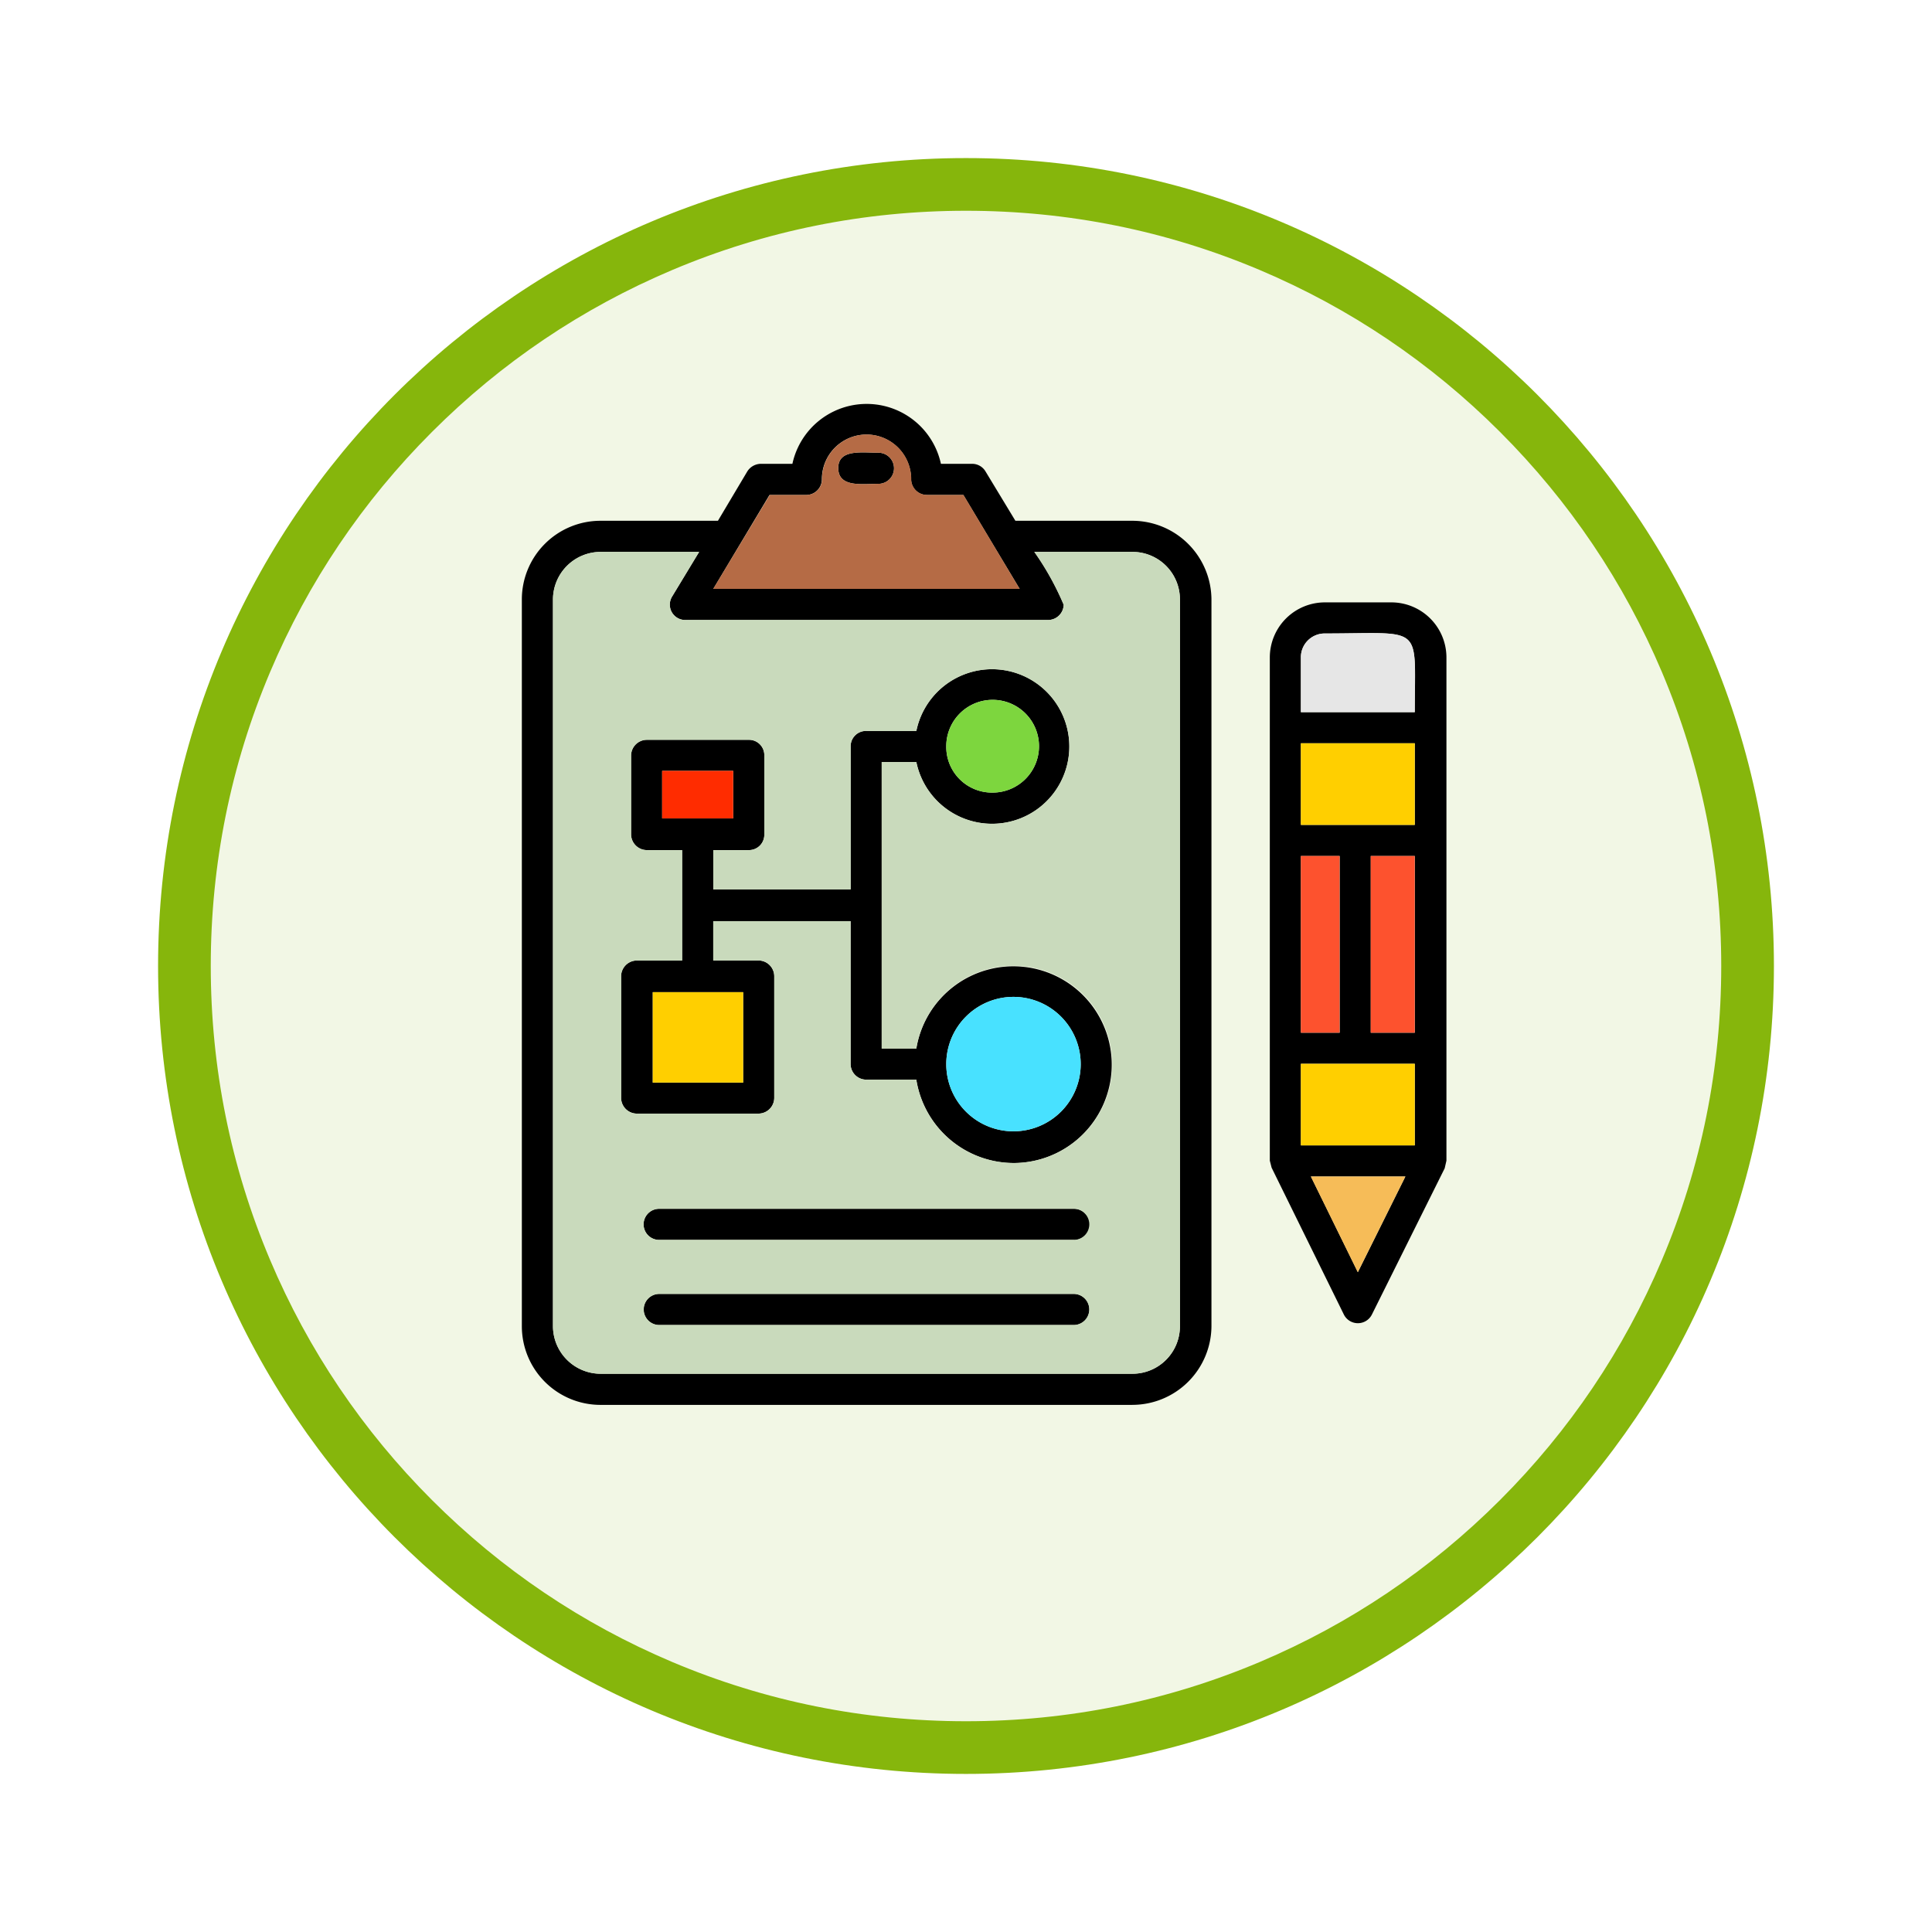 <svg xmlns="http://www.w3.org/2000/svg" xmlns:xlink="http://www.w3.org/1999/xlink" width="110" height="110" viewBox="0 0 110 110">
  <defs>
    <filter id="Trazado_982547" x="0" y="0" width="110" height="110" filterUnits="userSpaceOnUse">
      <feOffset dy="3" input="SourceAlpha"/>
      <feGaussianBlur stdDeviation="3" result="blur"/>
      <feFlood flood-opacity="0.161"/>
      <feComposite operator="in" in2="blur"/>
      <feComposite in="SourceGraphic"/>
    </filter>
  </defs>
  <g id="Grupo_1175986" data-name="Grupo 1175986" transform="translate(-670 -15051)">
    <g id="Grupo_1173150" data-name="Grupo 1173150" transform="translate(679 15057)">
      <g id="Grupo_1163801" data-name="Grupo 1163801" transform="translate(0 0)">
        <g id="Grupo_1163014" data-name="Grupo 1163014">
          <g id="Grupo_1157015" data-name="Grupo 1157015" transform="translate(0 0)">
            <g id="Grupo_1155792" data-name="Grupo 1155792" transform="translate(0 0)">
              <g id="Grupo_1154703" data-name="Grupo 1154703">
                <g id="Grupo_1150789" data-name="Grupo 1150789">
                  <g id="Grupo_1154212" data-name="Grupo 1154212">
                    <g id="Grupo_1152583" data-name="Grupo 1152583">
                      <g id="Grupo_1146973" data-name="Grupo 1146973" transform="translate(0 0)">
                        <g id="Grupo_1146954" data-name="Grupo 1146954">
                          <g transform="matrix(1, 0, 0, 1, -9, -6)" filter="url(#Trazado_982547)">
                            <g id="Trazado_982547-2" data-name="Trazado 982547" transform="translate(9 6)" fill="#f2f7e5">
                              <path d="M 46 90.5 C 39.992 90.5 34.164 89.324 28.679 87.003 C 23.38 84.762 18.621 81.553 14.534 77.466 C 10.446 73.379 7.238 68.62 4.996 63.321 C 2.676 57.836 1.5 52.008 1.5 46 C 1.5 39.992 2.676 34.164 4.996 28.679 C 7.238 23.38 10.446 18.621 14.534 14.534 C 18.621 10.446 23.38 7.238 28.679 4.996 C 34.164 2.676 39.992 1.5 46 1.5 C 52.008 1.5 57.836 2.676 63.321 4.996 C 68.62 7.238 73.379 10.446 77.466 14.534 C 81.554 18.621 84.762 23.38 87.004 28.679 C 89.324 34.164 90.5 39.992 90.5 46 C 90.5 52.008 89.324 57.836 87.004 63.321 C 84.762 68.62 81.554 73.379 77.466 77.466 C 73.379 81.553 68.62 84.762 63.321 87.003 C 57.836 89.324 52.008 90.5 46 90.5 Z" stroke="none"/>
                              <path d="M 46 3 C 40.194 3 34.563 4.136 29.263 6.378 C 24.143 8.544 19.544 11.644 15.594 15.594 C 11.644 19.544 8.544 24.143 6.378 29.263 C 4.137 34.563 3 40.194 3 46 C 3 51.806 4.137 57.437 6.378 62.737 C 8.544 67.857 11.644 72.455 15.594 76.405 C 19.544 80.355 24.143 83.456 29.263 85.622 C 34.563 87.863 40.194 89 46 89 C 51.806 89 57.437 87.863 62.737 85.622 C 67.857 83.456 72.456 80.355 76.406 76.405 C 80.356 72.455 83.456 67.857 85.622 62.737 C 87.864 57.437 89 51.806 89 46 C 89 40.194 87.864 34.563 85.622 29.263 C 83.456 24.143 80.356 19.544 76.406 15.594 C 72.456 11.644 67.857 8.544 62.737 6.378 C 57.437 4.136 51.806 3 46 3 M 46 -7.62939453125e-06 C 71.405 -7.62939453125e-06 92 20.595 92 46 C 92 71.405 71.405 92 46 92 C 20.595 92 7.62939453125e-06 71.405 7.62939453125e-06 46 C 7.62939453125e-06 20.595 20.595 -7.62939453125e-06 46 -7.62939453125e-06 Z" stroke="none" fill="#86b60c"/>
                            </g>
                          </g>
                        </g>
                      </g>
                    </g>
                  </g>
                </g>
              </g>
            </g>
          </g>
        </g>
      </g>
    </g>
    <g id="Layer_x0020_1" transform="translate(633.712 15073)">
      <path id="Trazado_1032294" data-name="Trazado 1032294" d="M93.976,44.217a5.633,5.633,0,0,1-5.515-4.746H85.62a.892.892,0,0,1-.9-.869V30.446H76.9v2.239H79.47a.9.9,0,0,1,.9.9v6.919a.9.9,0,0,1-.9.9H72.551a.9.9,0,0,1-.9-.9V33.588a.9.9,0,0,1,.9-.9h2.574V26.4H73.119a.9.9,0,0,1-.9-.9V21.021a.9.9,0,0,1,.9-.9h5.816a.871.871,0,0,1,.869.9V25.5a.871.871,0,0,1-.869.9H76.9v2.239h7.821V20.486a.871.871,0,0,1,.9-.869h2.841a4.4,4.4,0,1,1,0,1.771H86.489V37.7h1.972a5.6,5.6,0,1,1,5.515,6.518Zm6.785,13.771H70.479A4.479,4.479,0,0,1,66,53.509V12.13a4.479,4.479,0,0,1,4.479-4.479h6.685l1.671-2.808a.926.926,0,0,1,.769-.435h1.8a4.326,4.326,0,0,1,8.456,0h1.771a.884.884,0,0,1,.769.435l1.7,2.808h6.651a4.508,4.508,0,0,1,4.512,4.479V53.509A4.508,4.508,0,0,1,100.761,57.987ZM76.094,9.423H70.479a2.717,2.717,0,0,0-2.707,2.707V53.509a2.717,2.717,0,0,0,2.707,2.707h30.282a2.7,2.7,0,0,0,2.707-2.707V12.13a2.7,2.7,0,0,0-2.707-2.707H95.179a16.022,16.022,0,0,1,1.671,3.008.89.89,0,0,1-.9.869H75.325a.876.876,0,0,1-.769-1.337Zm16.745-.4-1.7-2.841H89.062a.9.9,0,0,1-.9-.9,2.54,2.54,0,0,0-5.08,0,.892.892,0,0,1-.869.9H80.1L76.9,11.528H94.343ZM86.355,5.546c-.969,0-2.34.234-2.34-.9,0-1.1,1.37-.869,2.34-.869A.886.886,0,0,1,86.355,5.546Zm11.1,43.05H73.788a.886.886,0,0,1,0-1.771H97.452A.886.886,0,0,1,97.452,48.6Zm0,4.846H73.788a.886.886,0,0,1,0-1.771H97.452A.886.886,0,0,1,97.452,53.442Zm19.386-10.228V38.568h-6.484v4.646Zm0-6.417V26.736h-2.507V36.8Zm0-11.832V20.319h-6.484v4.646Zm-6.484,1.771V36.8h2.206V26.736Zm-1.771,17.347V15.439a3.138,3.138,0,0,1,3.142-3.142H115.5a3.138,3.138,0,0,1,3.142,3.142V44.083l-.1.435L114.4,52.84a.892.892,0,0,1-1.6,0l-4.111-8.356Zm1.771-25.536h6.484c0-5.08.568-4.479-5.114-4.479a1.355,1.355,0,0,0-1.37,1.37Zm.568,26.438,2.674,5.448,2.707-5.448ZM73.988,24.6h4.044V21.89H73.988Zm-.535,15.041H78.6V34.49H73.453ZM90.165,20.486a2.6,2.6,0,0,0,2.64,2.64,2.64,2.64,0,1,0-2.64-2.64Zm3.81,14.272A3.827,3.827,0,1,0,97.819,38.6,3.837,3.837,0,0,0,93.976,34.758Z" transform="translate(0 0)" fill-rule="evenodd"/>
      <path id="Trazado_1032295" data-name="Trazado 1032295" d="M145.2,276.564a5.615,5.615,0,1,1-5.515,6.484h-2.841a.892.892,0,0,1-.9-.869v-8.155h-7.821v2.239H130.7a.9.9,0,0,1,.9.9v6.919a.9.9,0,0,1-.9.9H123.78a.9.9,0,0,1-.9-.9v-6.919a.9.9,0,0,1,.9-.9h2.574v-6.284h-2.005a.9.9,0,0,1-.9-.9V264.6a.9.9,0,0,1,.9-.9h5.816a.871.871,0,0,1,.869.9v4.479a.871.871,0,0,1-.869.9h-2.039v2.239h7.821v-8.155a.871.871,0,0,1,.9-.869h2.841a4.4,4.4,0,1,1,0,1.771h-1.972v16.311h1.972A5.6,5.6,0,0,1,145.2,276.564ZM125.016,290.4H148.68a.886.886,0,0,1,0,1.771H125.016A.886.886,0,0,1,125.016,290.4Zm0,4.846H148.68a.886.886,0,0,1,0,1.771H125.016A.886.886,0,0,1,125.016,295.247Zm-3.309,4.546h30.282a2.7,2.7,0,0,0,2.707-2.707V255.707A2.7,2.7,0,0,0,151.989,253h-5.582a16.022,16.022,0,0,1,1.671,3.008.89.89,0,0,1-.9.869H126.554a.876.876,0,0,1-.769-1.337l1.537-2.54h-5.615A2.717,2.717,0,0,0,119,255.707v41.378A2.717,2.717,0,0,0,121.707,299.793Z" transform="translate(-51.229 -243.577)" fill="#c9dabc" fill-rule="evenodd"/>
      <path id="Trazado_1032296" data-name="Trazado 1032296" d="M392,62.757h17.447l-1.5-2.507-1.7-2.841h-2.072a.9.9,0,0,1-.9-.9,2.54,2.54,0,0,0-5.08,0,.892.892,0,0,1-.869.9h-2.106Zm9.459-5.983c-.969,0-2.34.234-2.34-.9,0-1.1,1.37-.869,2.34-.869A.886.886,0,0,1,401.459,56.774Z" transform="translate(-315.104 -51.229)" fill="#b56b45" fill-rule="evenodd"/>
      <path id="Trazado_1032297" data-name="Trazado 1032297" d="M1393,392.732v3.108h6.484c0-5.08.568-4.479-5.114-4.479A1.355,1.355,0,0,0,1393,392.732Z" transform="translate(-1282.647 -377.293)" fill="#e6e6e6" fill-rule="evenodd"/>
      <path id="Trazado_1032298" data-name="Trazado 1032298" d="M1399.484,579H1393v4.646h6.484Z" transform="translate(-1282.647 -558.681)" fill="#ffcf00" fill-rule="evenodd"/>
      <path id="Trazado_1032299" data-name="Trazado 1032299" d="M1514.507,771H1512v10.06h2.507Z" transform="translate(-1397.669 -744.264)" fill="#fd522e" fill-rule="evenodd"/>
      <path id="Trazado_1032300" data-name="Trazado 1032300" d="M1395.206,781.06V771H1393v10.06Z" transform="translate(-1282.647 -744.264)" fill="#fd522e" fill-rule="evenodd"/>
      <path id="Trazado_1032301" data-name="Trazado 1032301" d="M1399.484,1125H1393v4.646h6.484Z" transform="translate(-1282.647 -1086.432)" fill="#ffcf00" fill-rule="evenodd"/>
      <path id="Trazado_1032302" data-name="Trazado 1032302" d="M1415.381,1317H1410l2.674,5.448Z" transform="translate(-1299.079 -1272.015)" fill="#f6bc58" fill-rule="evenodd"/>
      <path id="Trazado_1032303" data-name="Trazado 1032303" d="M792.81,1018.654a3.827,3.827,0,1,0-3.81-3.81A3.816,3.816,0,0,0,792.81,1018.654Z" transform="translate(-698.835 -976.242)" fill="#48e1ff" fill-rule="evenodd"/>
      <path id="Trazado_1032304" data-name="Trazado 1032304" d="M791.641,510.281A2.64,2.64,0,1,0,789,507.64,2.6,2.6,0,0,0,791.641,510.281Z" transform="translate(-698.835 -487.154)" fill="#7dd63e" fill-rule="evenodd"/>
      <path id="Trazado_1032305" data-name="Trazado 1032305" d="M309.044,628.707V626H305v2.707Z" transform="translate(-231.012 -604.11)" fill="#ff2c00" fill-rule="evenodd"/>
      <path id="Trazado_1032306" data-name="Trazado 1032306" d="M294.147,1003H289v5.147h5.147Z" transform="translate(-215.547 -968.51)" fill="#ffcf00" fill-rule="evenodd"/>
    </g>
  </g>
</svg>
